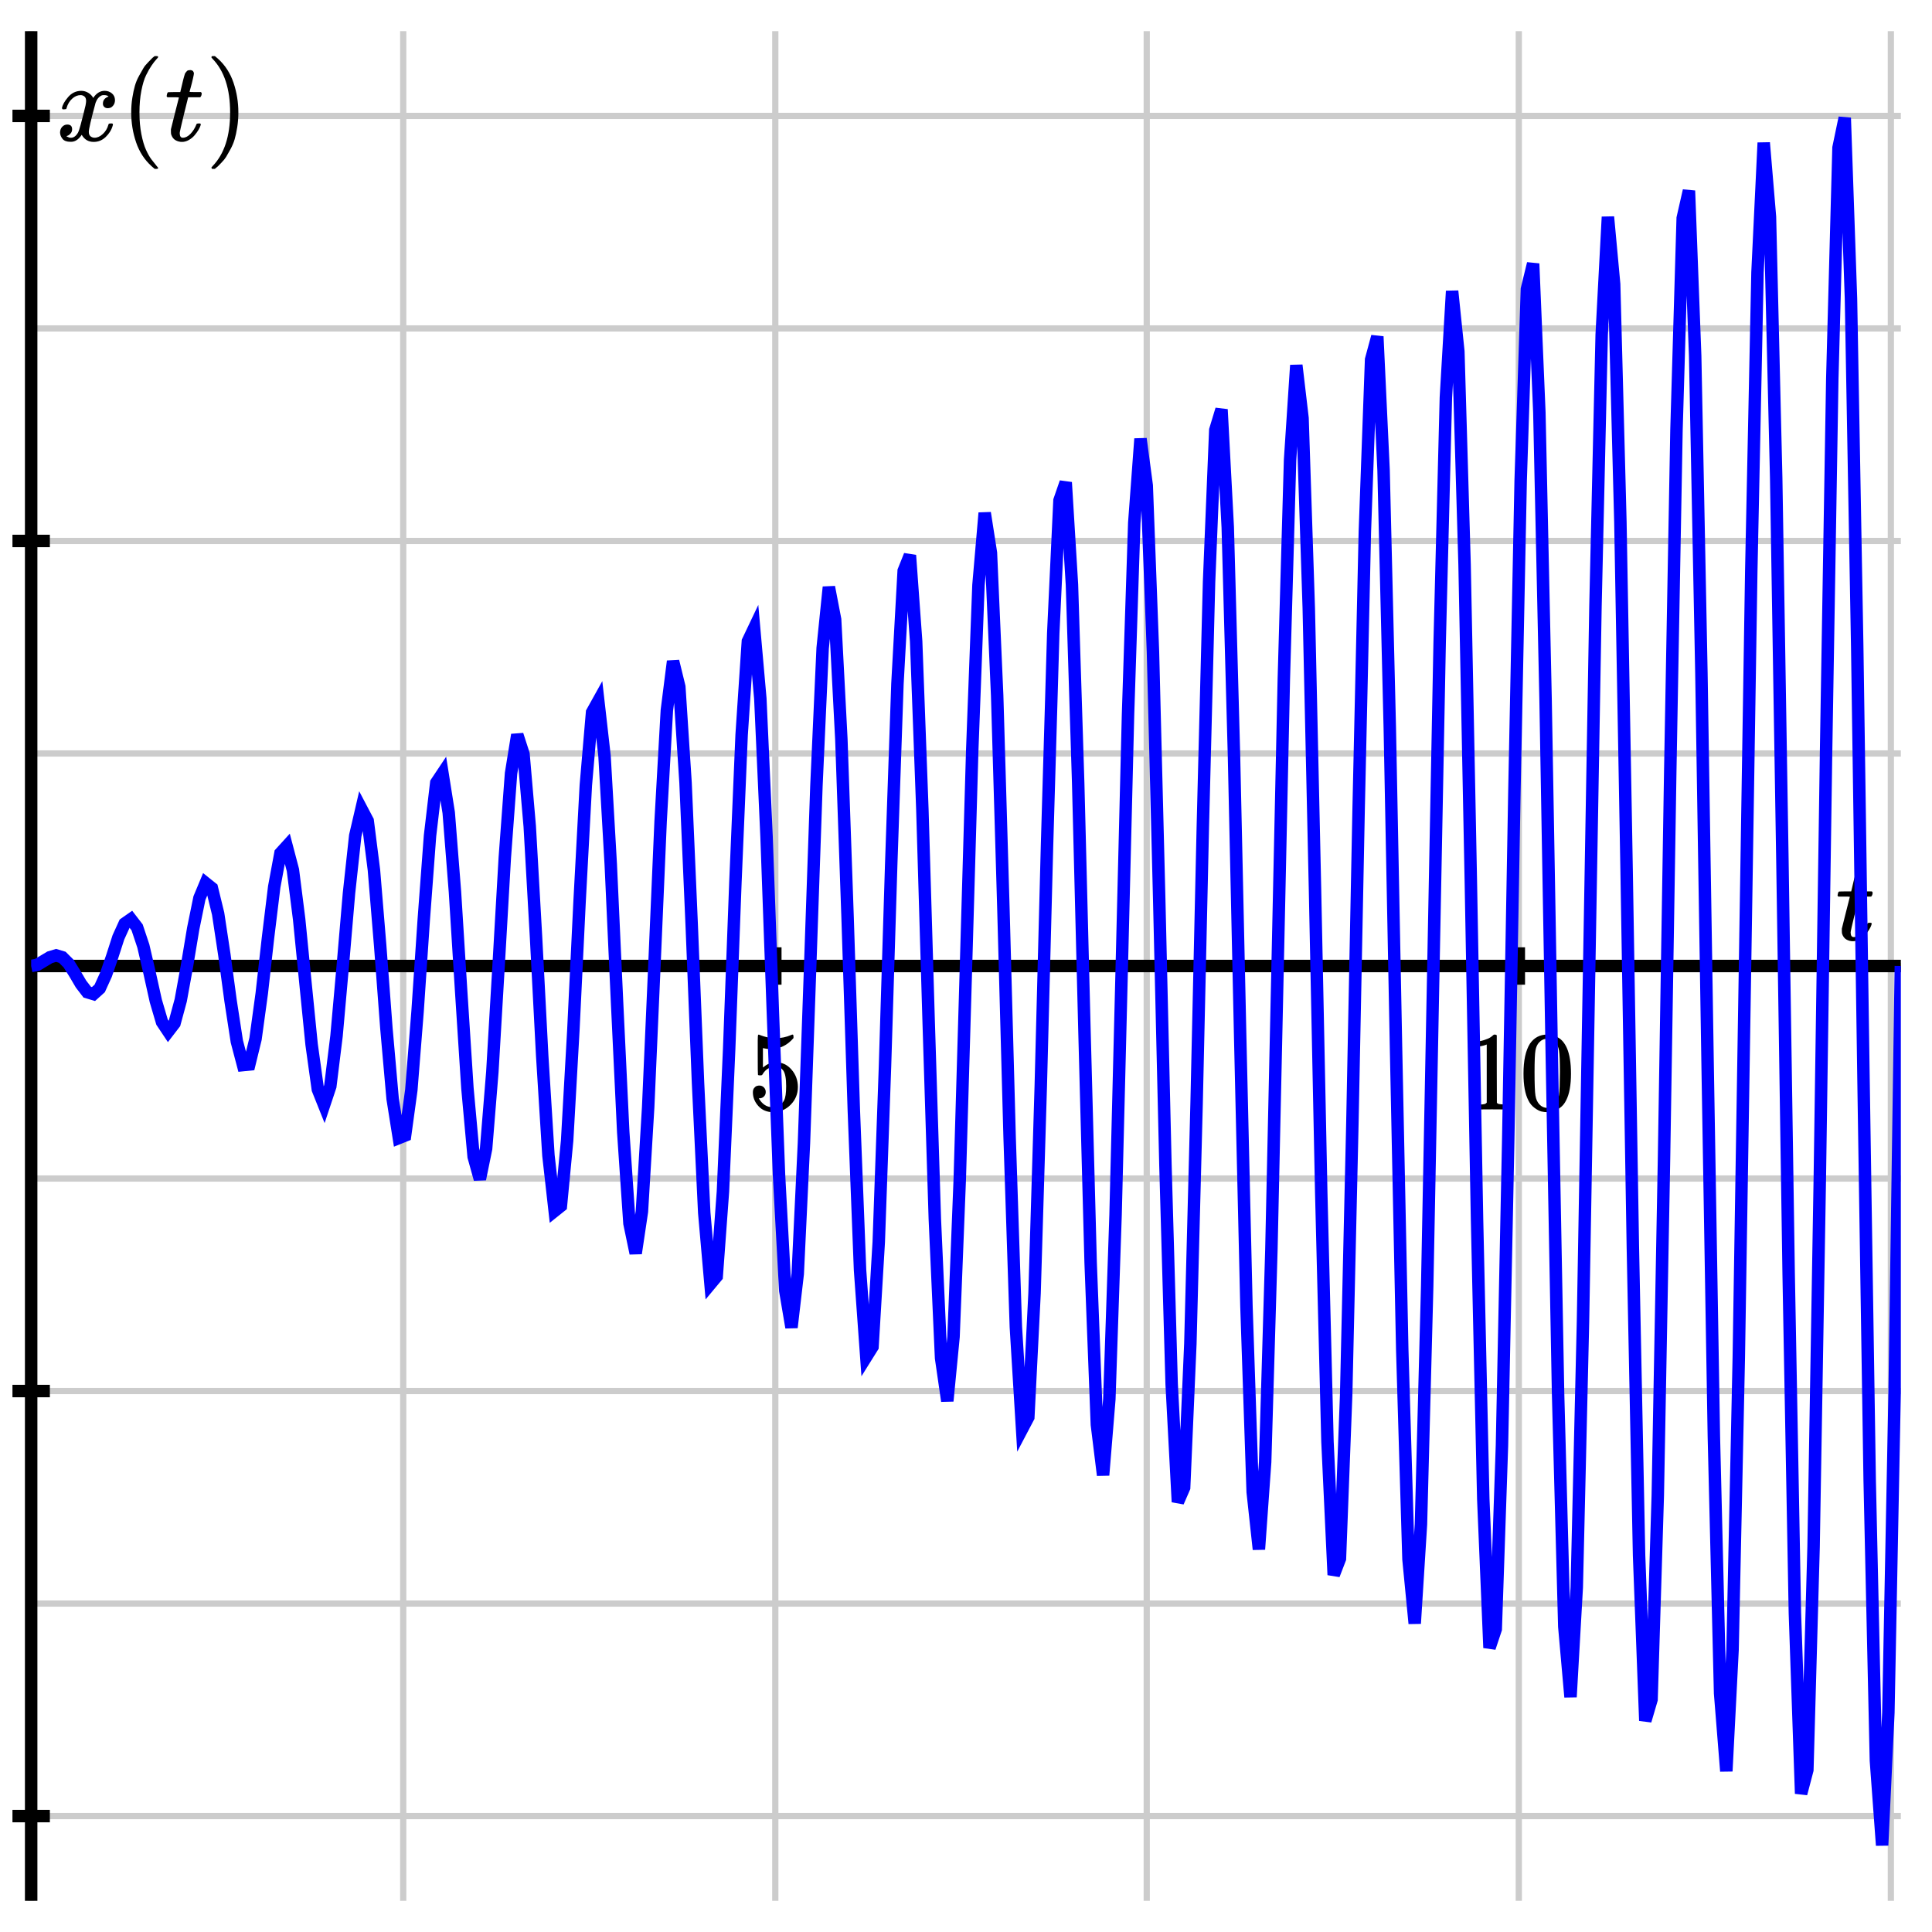 <svg xmlns="http://www.w3.org/2000/svg" id="diagram" width="310" height="310">
  <defs>
    <clipPath id="clipPath-0">
      <rect x="5.0" y="5.0" width="300.0" height="300.0"/>
    </clipPath>
    <clipPath id="clipPath-1">
      <rect x="5.0" y="5.0" width="300.0" height="300.0"/>
    </clipPath>
  </defs>
  <g id="grid-axes">
    <g id="grid" stroke="#ccc" stroke-width="1">
      <line id="line-0" x1="5.0" y1="305.0" x2="5.0" y2="5.0"/>
      <line id="line-1" x1="64.7" y1="305.0" x2="64.7" y2="5.0"/>
      <line id="line-2" x1="124.4" y1="305.0" x2="124.4" y2="5.0"/>
      <line id="line-3" x1="184.0" y1="305.0" x2="184.0" y2="5.0"/>
      <line id="line-4" x1="243.7" y1="305.0" x2="243.7" y2="5.0"/>
      <line id="line-5" x1="303.4" y1="305.0" x2="303.4" y2="5.0"/>
      <line id="line-6" x1="5.0" y1="291.4" x2="305.0" y2="291.4"/>
      <line id="line-7" x1="5.0" y1="257.3" x2="305.0" y2="257.3"/>
      <line id="line-8" x1="5.0" y1="223.2" x2="305.0" y2="223.2"/>
      <line id="line-9" x1="5.0" y1="189.1" x2="305.0" y2="189.1"/>
      <line id="line-10" x1="5.0" y1="155.0" x2="305.0" y2="155.0"/>
      <line id="line-11" x1="5.0" y1="120.9" x2="305.0" y2="120.9"/>
      <line id="line-12" x1="5.0" y1="86.8" x2="305.0" y2="86.8"/>
      <line id="line-13" x1="5.0" y1="52.7" x2="305.0" y2="52.7"/>
      <line id="line-14" x1="5.0" y1="18.6" x2="305.0" y2="18.6"/>
    </g>
    <g id="axes" stroke="black" stroke-width="2">
      <line id="line-15" x1="5.0" y1="155.0" x2="305.0" y2="155.0" stroke="black" stroke-width="2"/>
      <line id="line-16" x1="5.0" y1="305.0" x2="5.0" y2="5.0" stroke="black" stroke-width="2"/>
      <g id="g-0">
        <line id="line-17" x1="124.4" y1="158.0" x2="124.4" y2="152.0"/>
        <line id="line-18" x1="243.7" y1="158.0" x2="243.7" y2="152.0"/>
      </g>
      <g id="g-1">
        <line id="line-19" x1="2.0" y1="291.4" x2="8.0" y2="291.4"/>
        <line id="line-20" x1="2.0" y1="223.2" x2="8.0" y2="223.2"/>
        <line id="line-21" x1="2.0" y1="86.8" x2="8.0" y2="86.8"/>
        <line id="line-22" x1="2.0" y1="18.6" x2="8.0" y2="18.6"/>
      </g>
    </g>
    <g id="label-0" transform="translate(124.4,166.0) translate(-4.5,-0.0)">
      <g id="g-2">
        <svg xmlns:xlink="http://www.w3.org/1999/xlink" style="vertical-align: -0.400px" width="9.048px" height="12.456px" role="img" focusable="false" viewBox="0 -666 500 688" x="0.0" y="0.0">
          <defs>
            <path id="MJX-2-TEX-N-35" d="M164 157Q164 133 148 117T109 101H102Q148 22 224 22Q294 22 326 82Q345 115 345 210Q345 313 318 349Q292 382 260 382H254Q176 382 136 314Q132 307 129 306T114 304Q97 304 95 310Q93 314 93 485V614Q93 664 98 664Q100 666 102 666Q103 666 123 658T178 642T253 634Q324 634 389 662Q397 666 402 666Q410 666 410 648V635Q328 538 205 538Q174 538 149 544L139 546V374Q158 388 169 396T205 412T256 420Q337 420 393 355T449 201Q449 109 385 44T229 -22Q148 -22 99 32T50 154Q50 178 61 192T84 210T107 214Q132 214 148 197T164 157Z"/>
          </defs>
          <g stroke="currentColor" fill="currentColor" stroke-width="0" transform="scale(1,-1)">
            <g data-mml-node="math">
              <g data-mml-node="mtext" data-semantic-type="text" data-semantic-role="integer" data-semantic-font="normal" data-semantic-annotation="clearspeak:unit" data-semantic-id="0" data-semantic-speech="5">
                <use data-c="35" xlink:href="#MJX-2-TEX-N-35"/>
              </g>
            </g>
          </g>
        </svg>
      </g>
    </g>
    <g id="label-1" transform="translate(243.7,166.0) translate(-9.0,-0.0)">
      <g id="g-3">
        <svg xmlns:xlink="http://www.w3.org/1999/xlink" style="vertical-align: -0.400px" width="18.096px" height="12.456px" role="img" focusable="false" viewBox="0 -666 1000 688" x="0.0" y="0.0">
          <defs>
            <path id="MJX-3-TEX-N-31" d="M213 578L200 573Q186 568 160 563T102 556H83V602H102Q149 604 189 617T245 641T273 663Q275 666 285 666Q294 666 302 660V361L303 61Q310 54 315 52T339 48T401 46H427V0H416Q395 3 257 3Q121 3 100 0H88V46H114Q136 46 152 46T177 47T193 50T201 52T207 57T213 61V578Z"/>
            <path id="MJX-3-TEX-N-30" d="M96 585Q152 666 249 666Q297 666 345 640T423 548Q460 465 460 320Q460 165 417 83Q397 41 362 16T301 -15T250 -22Q224 -22 198 -16T137 16T82 83Q39 165 39 320Q39 494 96 585ZM321 597Q291 629 250 629Q208 629 178 597Q153 571 145 525T137 333Q137 175 145 125T181 46Q209 16 250 16Q290 16 318 46Q347 76 354 130T362 333Q362 478 354 524T321 597Z"/>
          </defs>
          <g stroke="currentColor" fill="currentColor" stroke-width="0" transform="scale(1,-1)">
            <g data-mml-node="math">
              <g data-mml-node="mtext" data-semantic-type="text" data-semantic-role="unknown" data-semantic-font="normal" data-semantic-annotation="clearspeak:unit" data-semantic-id="0" data-semantic-speech="10">
                <use data-c="31" xlink:href="#MJX-3-TEX-N-31"/>
                <use data-c="30" xlink:href="#MJX-3-TEX-N-30" transform="translate(500,0)"/>
              </g>
            </g>
          </g>
        </svg>
      </g>
    </g>
    <g id="label-2" transform="translate(-6.0,291.4) translate(-15.1,-6.0)">
      <g id="g-4">
        <svg xmlns:xlink="http://www.w3.org/1999/xlink" style="vertical-align: 0.000px" width="15.080px" height="12.056px" role="img" focusable="false" viewBox="0 -666 833 666" x="0.0" y="0.0">
          <defs>
            <path id="MJX-4-TEX-N-2D" d="M11 179V252H277V179H11Z"/>
            <path id="MJX-4-TEX-N-32" d="M109 429Q82 429 66 447T50 491Q50 562 103 614T235 666Q326 666 387 610T449 465Q449 422 429 383T381 315T301 241Q265 210 201 149L142 93L218 92Q375 92 385 97Q392 99 409 186V189H449V186Q448 183 436 95T421 3V0H50V19V31Q50 38 56 46T86 81Q115 113 136 137Q145 147 170 174T204 211T233 244T261 278T284 308T305 340T320 369T333 401T340 431T343 464Q343 527 309 573T212 619Q179 619 154 602T119 569T109 550Q109 549 114 549Q132 549 151 535T170 489Q170 464 154 447T109 429Z"/>
          </defs>
          <g stroke="currentColor" fill="currentColor" stroke-width="0" transform="scale(1,-1)">
            <g data-mml-node="math">
              <g data-mml-node="mtext" data-semantic-type="text" data-semantic-role="unknown" data-semantic-font="normal" data-semantic-annotation="clearspeak:unit" data-semantic-id="0" data-semantic-speech="hyphen 2">
                <use data-c="2D" xlink:href="#MJX-4-TEX-N-2D"/>
                <use data-c="32" xlink:href="#MJX-4-TEX-N-32" transform="translate(333,0)"/>
              </g>
            </g>
          </g>
        </svg>
      </g>
    </g>
    <g id="label-3" transform="translate(-6.0,223.2) translate(-15.1,-6.0)">
      <g id="g-5">
        <svg xmlns:xlink="http://www.w3.org/1999/xlink" style="vertical-align: 0.000px" width="15.080px" height="12.056px" role="img" focusable="false" viewBox="0 -666 833 666" x="0.0" y="0.0">
          <defs>
            <path id="MJX-5-TEX-N-2D" d="M11 179V252H277V179H11Z"/>
            <path id="MJX-5-TEX-N-31" d="M213 578L200 573Q186 568 160 563T102 556H83V602H102Q149 604 189 617T245 641T273 663Q275 666 285 666Q294 666 302 660V361L303 61Q310 54 315 52T339 48T401 46H427V0H416Q395 3 257 3Q121 3 100 0H88V46H114Q136 46 152 46T177 47T193 50T201 52T207 57T213 61V578Z"/>
          </defs>
          <g stroke="currentColor" fill="currentColor" stroke-width="0" transform="scale(1,-1)">
            <g data-mml-node="math">
              <g data-mml-node="mtext" data-semantic-type="text" data-semantic-role="unknown" data-semantic-font="normal" data-semantic-annotation="clearspeak:unit" data-semantic-id="0" data-semantic-speech="hyphen 1">
                <use data-c="2D" xlink:href="#MJX-5-TEX-N-2D"/>
                <use data-c="31" xlink:href="#MJX-5-TEX-N-31" transform="translate(333,0)"/>
              </g>
            </g>
          </g>
        </svg>
      </g>
    </g>
    <g id="label-4" transform="translate(-6.0,86.8) translate(-9.0,-6.0)">
      <g id="g-6">
        <svg xmlns:xlink="http://www.w3.org/1999/xlink" style="vertical-align: 0.000px" width="9.048px" height="12.056px" role="img" focusable="false" viewBox="0 -666 500 666" x="0.0" y="0.0">
          <defs>
            <path id="MJX-6-TEX-N-31" d="M213 578L200 573Q186 568 160 563T102 556H83V602H102Q149 604 189 617T245 641T273 663Q275 666 285 666Q294 666 302 660V361L303 61Q310 54 315 52T339 48T401 46H427V0H416Q395 3 257 3Q121 3 100 0H88V46H114Q136 46 152 46T177 47T193 50T201 52T207 57T213 61V578Z"/>
          </defs>
          <g stroke="currentColor" fill="currentColor" stroke-width="0" transform="scale(1,-1)">
            <g data-mml-node="math">
              <g data-mml-node="mtext" data-semantic-type="text" data-semantic-role="integer" data-semantic-font="normal" data-semantic-annotation="clearspeak:unit" data-semantic-id="0" data-semantic-speech="1">
                <use data-c="31" xlink:href="#MJX-6-TEX-N-31"/>
              </g>
            </g>
          </g>
        </svg>
      </g>
    </g>
    <g id="label-5" transform="translate(-6.0,18.6) translate(-9.0,-6.0)">
      <g id="g-7">
        <svg xmlns:xlink="http://www.w3.org/1999/xlink" style="vertical-align: 0.000px" width="9.048px" height="12.056px" role="img" focusable="false" viewBox="0 -666 500 666" x="0.0" y="0.0">
          <defs>
            <path id="MJX-7-TEX-N-32" d="M109 429Q82 429 66 447T50 491Q50 562 103 614T235 666Q326 666 387 610T449 465Q449 422 429 383T381 315T301 241Q265 210 201 149L142 93L218 92Q375 92 385 97Q392 99 409 186V189H449V186Q448 183 436 95T421 3V0H50V19V31Q50 38 56 46T86 81Q115 113 136 137Q145 147 170 174T204 211T233 244T261 278T284 308T305 340T320 369T333 401T340 431T343 464Q343 527 309 573T212 619Q179 619 154 602T119 569T109 550Q109 549 114 549Q132 549 151 535T170 489Q170 464 154 447T109 429Z"/>
          </defs>
          <g stroke="currentColor" fill="currentColor" stroke-width="0" transform="scale(1,-1)">
            <g data-mml-node="math">
              <g data-mml-node="mtext" data-semantic-type="text" data-semantic-role="integer" data-semantic-font="normal" data-semantic-annotation="clearspeak:unit" data-semantic-id="0" data-semantic-speech="2">
                <use data-c="32" xlink:href="#MJX-7-TEX-N-32"/>
              </g>
            </g>
          </g>
        </svg>
      </g>
    </g>
    <g id="label-6" transform="translate(301.0,151.0) translate(-6.5,-11.5)">
      <g id="g-8">
        <svg xmlns:xlink="http://www.w3.org/1999/xlink" style="vertical-align: -0.200px" width="6.536px" height="11.528px" role="img" focusable="false" viewBox="0 -626 361 637" x="0.0" y="0.0">
          <defs>
            <path id="MJX-8-TEX-I-1D461" d="M26 385Q19 392 19 395Q19 399 22 411T27 425Q29 430 36 430T87 431H140L159 511Q162 522 166 540T173 566T179 586T187 603T197 615T211 624T229 626Q247 625 254 615T261 596Q261 589 252 549T232 470L222 433Q222 431 272 431H323Q330 424 330 420Q330 398 317 385H210L174 240Q135 80 135 68Q135 26 162 26Q197 26 230 60T283 144Q285 150 288 151T303 153H307Q322 153 322 145Q322 142 319 133Q314 117 301 95T267 48T216 6T155 -11Q125 -11 98 4T59 56Q57 64 57 83V101L92 241Q127 382 128 383Q128 385 77 385H26Z"/>
          </defs>
          <g stroke="currentColor" fill="currentColor" stroke-width="0" transform="scale(1,-1)">
            <g data-mml-node="math">
              <g data-mml-node="mi" data-semantic-type="identifier" data-semantic-role="latinletter" data-semantic-font="italic" data-semantic-annotation="clearspeak:simple" data-semantic-id="0" data-semantic-speech="t">
                <use data-c="1D461" xlink:href="#MJX-8-TEX-I-1D461"/>
              </g>
            </g>
          </g>
        </svg>
      </g>
    </g>
    <g id="label-7" transform="translate(9.0,9.0) translate(0.0,-0.0)">
      <g id="g-9">
        <svg xmlns:xlink="http://www.w3.org/1999/xlink" style="vertical-align: -4.528px" width="30.968px" height="18.096px" role="img" focusable="false" viewBox="0 -750 1711 1000" x="0.0" y="0.0">
          <defs>
            <path id="MJX-9-TEX-I-1D465" d="M52 289Q59 331 106 386T222 442Q257 442 286 424T329 379Q371 442 430 442Q467 442 494 420T522 361Q522 332 508 314T481 292T458 288Q439 288 427 299T415 328Q415 374 465 391Q454 404 425 404Q412 404 406 402Q368 386 350 336Q290 115 290 78Q290 50 306 38T341 26Q378 26 414 59T463 140Q466 150 469 151T485 153H489Q504 153 504 145Q504 144 502 134Q486 77 440 33T333 -11Q263 -11 227 52Q186 -10 133 -10H127Q78 -10 57 16T35 71Q35 103 54 123T99 143Q142 143 142 101Q142 81 130 66T107 46T94 41L91 40Q91 39 97 36T113 29T132 26Q168 26 194 71Q203 87 217 139T245 247T261 313Q266 340 266 352Q266 380 251 392T217 404Q177 404 142 372T93 290Q91 281 88 280T72 278H58Q52 284 52 289Z"/>
            <path id="MJX-9-TEX-N-2061" d=""/>
            <path id="MJX-9-TEX-N-28" d="M94 250Q94 319 104 381T127 488T164 576T202 643T244 695T277 729T302 750H315H319Q333 750 333 741Q333 738 316 720T275 667T226 581T184 443T167 250T184 58T225 -81T274 -167T316 -220T333 -241Q333 -250 318 -250H315H302L274 -226Q180 -141 137 -14T94 250Z"/>
            <path id="MJX-9-TEX-I-1D461" d="M26 385Q19 392 19 395Q19 399 22 411T27 425Q29 430 36 430T87 431H140L159 511Q162 522 166 540T173 566T179 586T187 603T197 615T211 624T229 626Q247 625 254 615T261 596Q261 589 252 549T232 470L222 433Q222 431 272 431H323Q330 424 330 420Q330 398 317 385H210L174 240Q135 80 135 68Q135 26 162 26Q197 26 230 60T283 144Q285 150 288 151T303 153H307Q322 153 322 145Q322 142 319 133Q314 117 301 95T267 48T216 6T155 -11Q125 -11 98 4T59 56Q57 64 57 83V101L92 241Q127 382 128 383Q128 385 77 385H26Z"/>
            <path id="MJX-9-TEX-N-29" d="M60 749L64 750Q69 750 74 750H86L114 726Q208 641 251 514T294 250Q294 182 284 119T261 12T224 -76T186 -143T145 -194T113 -227T90 -246Q87 -249 86 -250H74Q66 -250 63 -250T58 -247T55 -238Q56 -237 66 -225Q221 -64 221 250T66 725Q56 737 55 738Q55 746 60 749Z"/>
          </defs>
          <g stroke="currentColor" fill="currentColor" stroke-width="0" transform="scale(1,-1)">
            <g data-mml-node="math" data-semantic-type="appl" data-semantic-role="simple function" data-semantic-annotation="clearspeak:simple" data-semantic-id="6" data-semantic-children="0,4" data-semantic-content="5,0" data-semantic-speech="x left parenthesis t right parenthesis">
              <g data-mml-node="mi" data-semantic-type="identifier" data-semantic-role="simple function" data-semantic-font="italic" data-semantic-annotation="clearspeak:simple" data-semantic-id="0" data-semantic-parent="6" data-semantic-operator="appl" data-semantic-speech="x">
                <use data-c="1D465" xlink:href="#MJX-9-TEX-I-1D465"/>
              </g>
              <g data-mml-node="mo" data-semantic-type="punctuation" data-semantic-role="application" data-semantic-id="5" data-semantic-parent="6" data-semantic-added="true" data-semantic-operator="appl" data-semantic-speech="of" transform="translate(572,0)">
                <use data-c="2061" xlink:href="#MJX-9-TEX-N-2061"/>
              </g>
              <g data-mml-node="mrow" data-semantic-type="fenced" data-semantic-role="leftright" data-semantic-id="4" data-semantic-children="2" data-semantic-content="1,3" data-semantic-parent="6" data-semantic-speech="left parenthesis t right parenthesis" transform="translate(572,0)">
                <g data-mml-node="mo" data-semantic-type="fence" data-semantic-role="open" data-semantic-id="1" data-semantic-parent="4" data-semantic-operator="fenced" data-semantic-speech="left parenthesis">
                  <use data-c="28" xlink:href="#MJX-9-TEX-N-28"/>
                </g>
                <g data-mml-node="mi" data-semantic-type="identifier" data-semantic-role="latinletter" data-semantic-font="italic" data-semantic-annotation="clearspeak:simple" data-semantic-id="2" data-semantic-parent="4" data-semantic-speech="t" transform="translate(389,0)">
                  <use data-c="1D461" xlink:href="#MJX-9-TEX-I-1D461"/>
                </g>
                <g data-mml-node="mo" data-semantic-type="fence" data-semantic-role="close" data-semantic-id="3" data-semantic-parent="4" data-semantic-operator="fenced" data-semantic-speech="right parenthesis" transform="translate(750,0)">
                  <use data-c="29" xlink:href="#MJX-9-TEX-N-29"/>
                </g>
              </g>
            </g>
          </g>
        </svg>
      </g>
    </g>
  </g>
  <g id="graph-tangent">
    <path id="graph" stroke="blue" stroke-width="2" fill="none" d="M 5.0 155.0 L 6.0 154.8 L 7.0 154.2 L 8.0 153.6 L 9.0 153.3 L 10.0 153.6 L 11.0 154.6 L 12.0 156.2 L 13.0 157.9 L 14.0 159.2 L 15.0 159.5 L 16.0 158.6 L 17.0 156.4 L 18.0 153.5 L 19.0 150.4 L 20.0 148.2 L 21.0 147.5 L 22.0 148.8 L 23.0 151.8 L 24.0 156.1 L 25.0 160.6 L 26.0 164.0 L 27.0 165.5 L 28.0 164.2 L 29.0 160.5 L 30.0 155.0 L 31.0 149.0 L 32.0 144.1 L 33.0 141.7 L 34.0 142.5 L 35.0 146.6 L 36.0 153.2 L 37.0 160.6 L 38.0 167.1 L 39.0 170.9 L 40.0 170.8 L 41.0 166.7 L 42.0 159.4 L 43.0 150.5 L 44.0 142.3 L 45.0 136.9 L 46.0 135.8 L 47.0 139.6 L 48.0 147.5 L 49.0 157.6 L 50.0 167.6 L 51.0 174.8 L 52.0 177.3 L 53.0 174.3 L 54.0 166.2 L 55.0 155.0 L 56.0 143.3 L 57.0 134.1 L 58.0 129.8 L 59.0 131.7 L 60.0 139.6 L 61.0 151.7 L 62.0 165.0 L 63.0 176.3 L 64.0 182.6 L 65.0 182.2 L 66.0 174.9 L 67.0 162.3 L 68.0 147.5 L 69.0 134.1 L 70.0 125.6 L 71.0 124.1 L 72.0 130.4 L 73.0 143.1 L 74.0 159.1 L 75.0 174.6 L 76.0 185.6 L 77.0 189.2 L 78.0 184.3 L 79.0 172.0 L 80.0 155.0 L 81.0 137.6 L 82.0 124.1 L 83.0 117.9 L 84.0 121.0 L 85.0 132.6 L 86.0 150.2 L 87.0 169.4 L 88.0 185.4 L 89.0 194.3 L 90.0 193.5 L 91.0 183.0 L 92.0 165.3 L 93.0 144.6 L 94.0 126.0 L 95.0 114.3 L 96.0 112.5 L 97.0 121.3 L 98.0 138.7 L 99.0 160.6 L 100.0 181.6 L 101.0 196.3 L 102.0 201.1 L 103.0 194.4 L 104.0 177.7 L 105.0 155.0 L 106.0 131.8 L 107.0 114.0 L 108.0 106.1 L 109.0 110.2 L 110.0 125.6 L 111.0 148.7 L 112.0 173.7 L 113.0 194.6 L 114.0 206.0 L 115.0 204.8 L 116.0 191.2 L 117.0 168.3 L 118.0 141.6 L 119.0 117.9 L 120.0 102.9 L 121.0 100.8 L 122.0 112.1 L 123.0 134.3 L 124.0 162.1 L 125.0 188.6 L 126.0 207.1 L 127.0 213.0 L 128.0 204.4 L 129.0 183.4 L 130.0 155.0 L 131.0 126.1 L 132.0 104.0 L 133.0 94.2 L 134.0 99.4 L 135.0 118.6 L 136.0 147.2 L 137.0 178.1 L 138.0 203.8 L 139.0 217.7 L 140.0 216.1 L 141.0 199.3 L 142.0 171.2 L 143.0 138.7 L 144.0 109.7 L 145.0 91.6 L 146.0 89.1 L 147.0 102.9 L 148.0 129.9 L 149.0 163.6 L 150.0 195.6 L 151.0 217.9 L 152.0 224.8 L 153.0 214.5 L 154.0 189.2 L 155.0 155.0 L 156.0 120.4 L 157.0 93.9 L 158.0 82.3 L 159.0 88.7 L 160.0 111.6 L 161.0 145.7 L 162.0 182.5 L 163.0 212.9 L 164.0 229.3 L 165.0 227.4 L 166.0 207.5 L 167.0 174.2 L 168.0 135.7 L 169.0 101.6 L 170.0 80.3 L 171.0 77.4 L 172.0 93.8 L 173.0 125.6 L 174.0 165.1 L 175.0 202.6 L 176.0 228.6 L 177.0 236.7 L 178.0 224.5 L 179.0 194.9 L 180.0 155.0 L 181.0 114.6 L 182.0 83.9 L 183.0 70.4 L 184.0 77.9 L 185.0 104.6 L 186.0 144.2 L 187.0 186.9 L 188.0 222.1 L 189.0 241.0 L 190.0 238.7 L 191.0 215.6 L 192.0 177.1 L 193.0 132.7 L 194.0 93.4 L 195.0 69.0 L 196.0 65.7 L 197.0 84.6 L 198.0 121.2 L 199.0 166.6 L 200.0 209.6 L 201.0 239.4 L 202.0 248.6 L 203.0 234.6 L 204.0 200.6 L 205.0 155.0 L 206.0 108.9 L 207.0 73.8 L 208.0 58.6 L 209.0 67.1 L 210.0 97.6 L 211.0 142.7 L 212.0 191.3 L 213.0 231.3 L 214.0 252.7 L 215.0 250.1 L 216.0 223.8 L 217.0 180.1 L 218.0 129.8 L 219.0 85.3 L 220.0 57.7 L 221.0 54.0 L 222.0 75.4 L 223.0 116.8 L 224.0 168.1 L 225.0 216.6 L 226.0 250.2 L 227.0 260.5 L 228.0 244.6 L 229.0 206.4 L 230.0 155.0 L 231.0 103.2 L 232.0 63.8 L 233.0 46.7 L 234.0 56.4 L 235.0 90.6 L 236.0 141.2 L 237.0 195.7 L 238.0 240.5 L 239.0 264.4 L 240.0 261.4 L 241.0 231.9 L 242.0 183.1 L 243.0 126.8 L 244.0 77.1 L 245.0 46.4 L 246.0 42.3 L 247.0 66.2 L 248.0 112.4 L 249.0 169.6 L 250.0 223.5 L 251.0 261.0 L 252.0 272.3 L 253.0 254.7 L 254.0 212.1 L 255.0 155.0 L 256.0 97.4 L 257.0 53.7 L 258.0 34.8 L 259.0 45.6 L 260.0 83.7 L 261.0 139.7 L 262.0 200.0 L 263.0 249.6 L 264.0 276.1 L 265.0 272.7 L 266.0 240.0 L 267.0 186.0 L 268.0 123.9 L 269.0 69.0 L 270.0 35.0 L 271.0 30.6 L 272.0 57.1 L 273.0 108.0 L 274.0 171.0 L 275.0 230.5 L 276.0 271.7 L 277.0 284.2 L 278.0 264.7 L 279.0 217.8 L 280.0 155.0 L 281.0 91.7 L 282.0 43.7 L 283.0 22.9 L 284.0 34.8 L 285.0 76.7 L 286.0 138.2 L 287.0 204.4 L 288.0 258.8 L 289.0 287.8 L 290.0 284.0 L 291.0 248.2 L 292.0 189.0 L 293.0 120.9 L 294.0 60.8 L 295.0 23.7 L 296.0 18.9 L 297.0 47.9 L 298.0 103.7 L 299.0 172.5 L 300.0 237.5 L 301.0 282.5 L 302.0 296.1 L 303.0 274.8 L 304.0 223.6 L 305.0 155.0" clip-path="url(#clipPath-1)"/>
  </g>
</svg>
